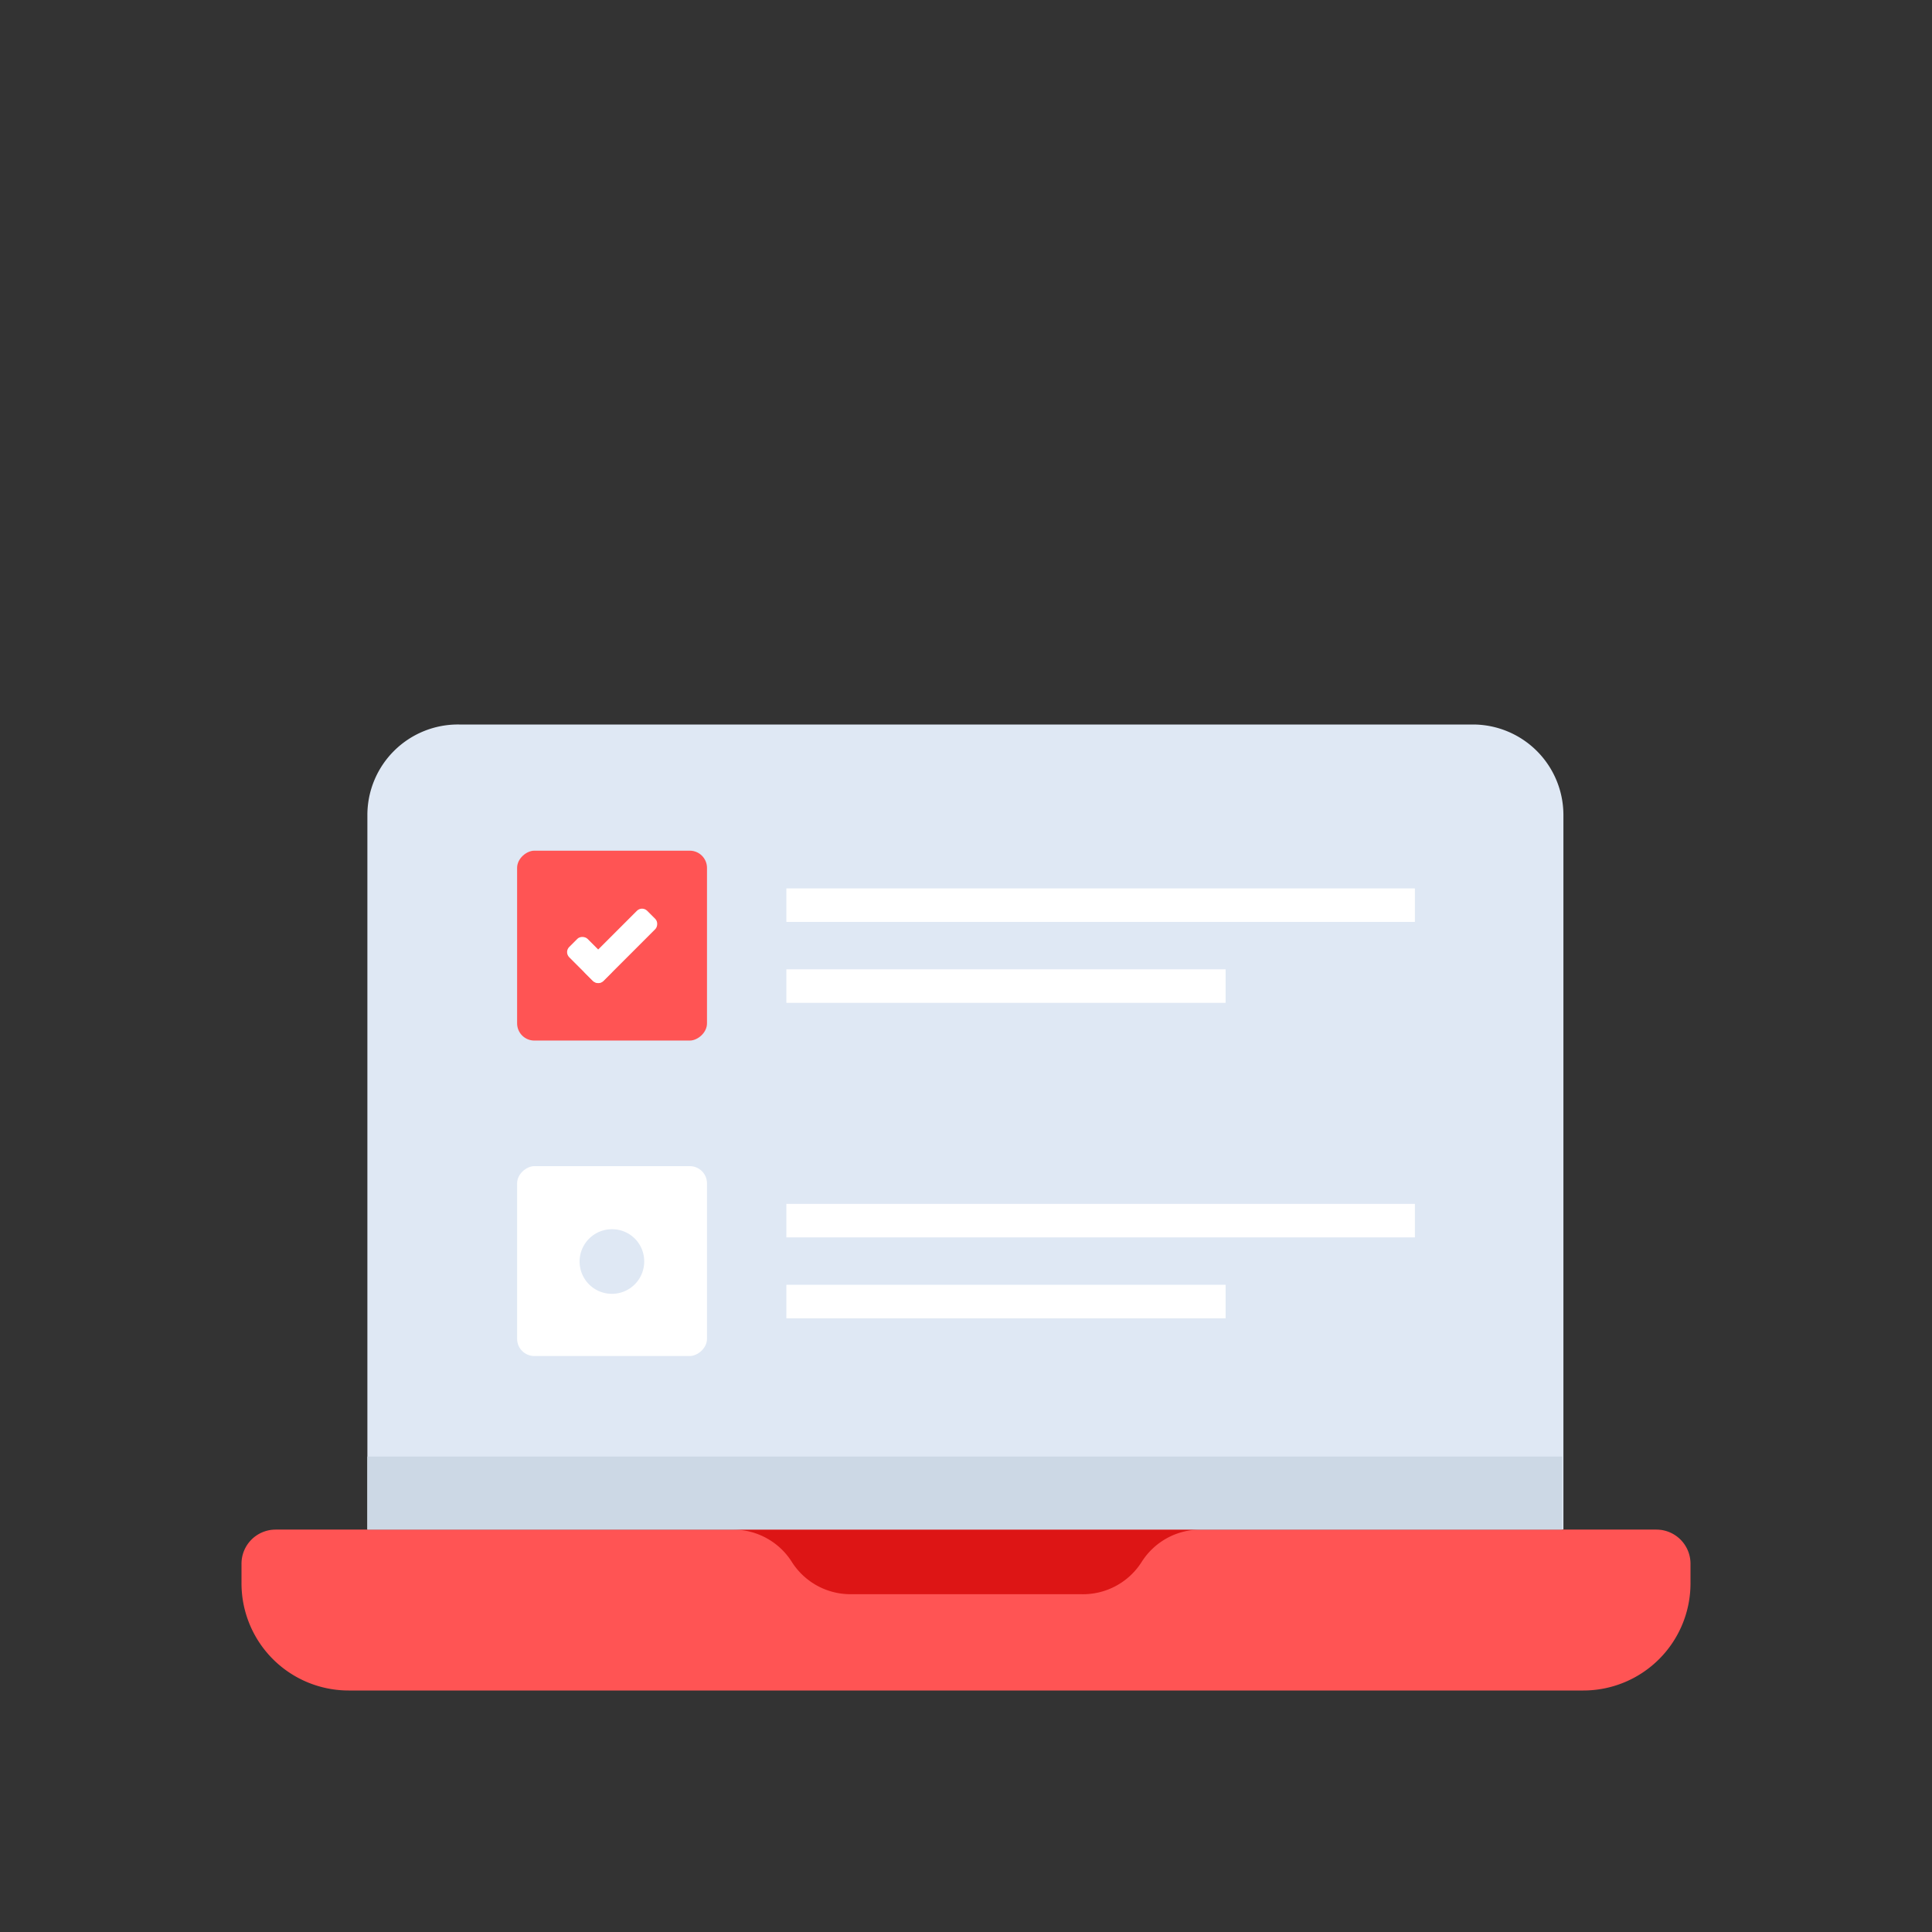 <svg id="Layer_1" data-name="Layer 1" xmlns="http://www.w3.org/2000/svg" viewBox="0 0 64 64"><rect x="0" y="0" width="64" height="64" fill="#333333" stroke="none"/><defs><style>.cls-1{fill:#dfe8f4;}.cls-2{fill:#ff5454;}.cls-3{fill:#dd1515;}.cls-4{fill:#ccd8e5;}.cls-5{fill:#fff;}</style></defs><title>interaction, interact, preferences, preformance, laptop, computer, online, review, rating</title><path class="cls-1" d="M15.21,24H48.79a3,3,0,0,1,3,3V50.67a0,0,0,0,1,0,0H12.17a0,0,0,0,1,0,0V27A3,3,0,0,1,15.21,24Z"/><path class="cls-2" d="M9.13,50.67H54.87A1.13,1.13,0,0,1,56,51.8v.65A3.55,3.55,0,0,1,52.45,56H11.55A3.55,3.55,0,0,1,8,52.45V51.8a1.13,1.13,0,0,1,1.13-1.13Z"/><path class="cls-3" d="M26.23,51.74a2.3,2.3,0,0,0,1.95,1.07h7.64a2.3,2.3,0,0,0,2-1.07,2.3,2.3,0,0,1,1.95-1.07H24.28A2.3,2.3,0,0,1,26.23,51.74Z"/><rect class="cls-4" x="12.17" y="48.25" width="39.58" height="2.42"/><rect class="cls-2" x="17.13" y="28.18" width="6.29" height="6.29" rx="0.57" transform="translate(51.6 11.05) rotate(90)"/><rect class="cls-5" x="20.11" y="29.87" width="0.86" height="2.91" rx="0.24" transform="translate(28.17 -5.34) rotate(45)"/><rect class="cls-5" x="19.12" y="31" width="0.86" height="1.59" rx="0.24" transform="translate(55.86 40.45) rotate(134.99)"/><rect class="cls-5" x="26.05" y="29.43" width="20.82" height="1.11"/><rect class="cls-5" x="26.05" y="32.11" width="14.55" height="1.11"/><rect class="cls-5" x="17.13" y="38.64" width="6.29" height="6.29" rx="0.57" transform="translate(62.06 21.5) rotate(90)"/><rect class="cls-5" x="26.05" y="39.88" width="20.82" height="1.11"/><rect class="cls-5" x="26.05" y="42.56" width="14.55" height="1.11"/><path class="cls-1" d="M21.34,41.78a1.07,1.07,0,1,1-1.06-1.06A1.06,1.06,0,0,1,21.34,41.78Z"/></svg>